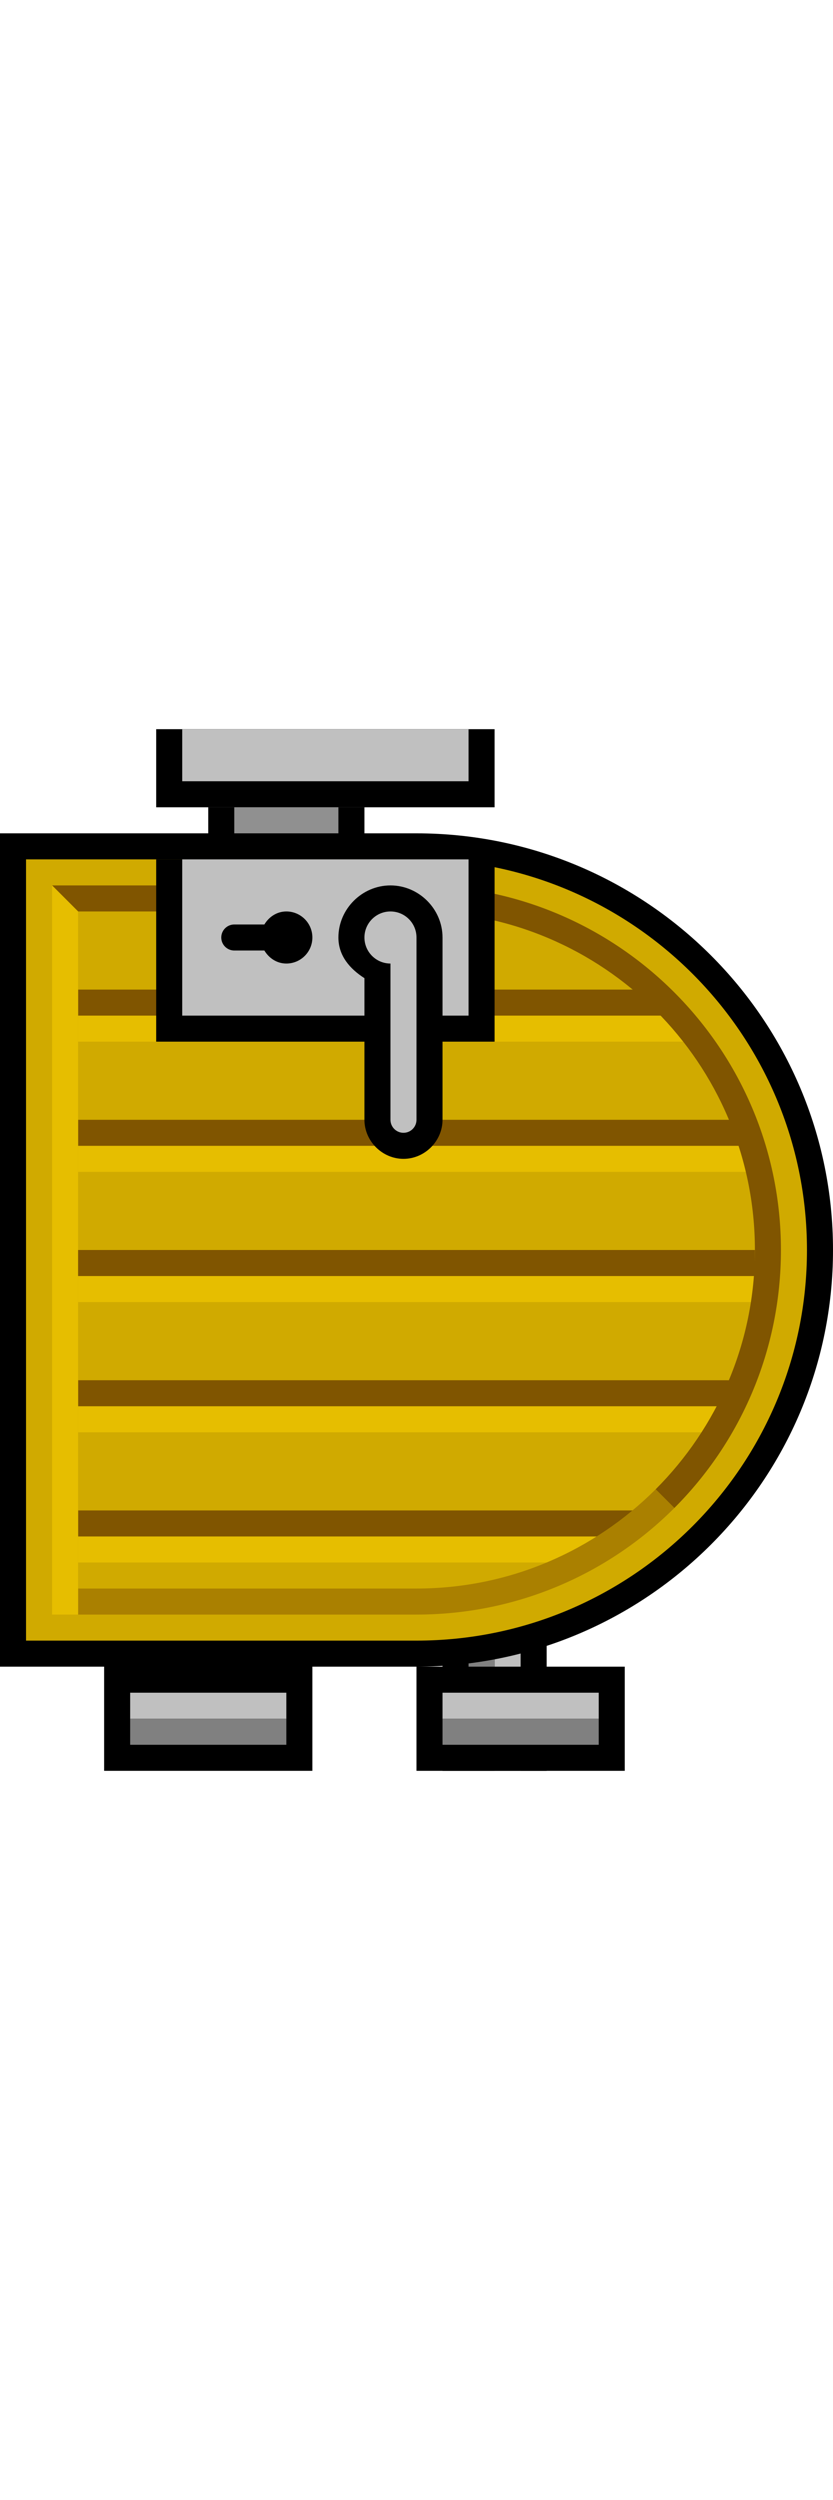 <?xml version="1.0" encoding="UTF-8" standalone="no"?>
<!-- Created with Inkscape (http://www.inkscape.org/) -->

<svg xmlns:dc="http://purl.org/dc/elements/1.1/" xmlns:cc="http://creativecommons.org/ns#" xmlns:rdf="http://www.w3.org/1999/02/22-rdf-syntax-ns#" xmlns:svg="http://www.w3.org/2000/svg" xmlns="http://www.w3.org/2000/svg" xmlns:sodipodi="http://sodipodi.sourceforge.net/DTD/sodipodi-0.dtd" xmlns:inkscape="http://www.inkscape.org/namespaces/inkscape" width="32" height="96" id="svg3505" sodipodi:version="0.32" inkscape:version="0.91 r13725" sodipodi:docname="00.svg" inkscape:output_extension="org.inkscape.output.svg.inkscape" version="1.0">
  <title id="title2851">Closed door (vertical)</title>
  <defs id="defs3507">
    <inkscape:perspective sodipodi:type="inkscape:persp3d" inkscape:vp_x="0 : 48 : 1" inkscape:vp_y="0 : 1000 : 0" inkscape:vp_z="96 : 48 : 1" inkscape:persp3d-origin="48 : 32 : 1" id="perspective6625" />
  </defs>
  <sodipodi:namedview id="base" pagecolor="#ffffff" bordercolor="#666666" borderopacity="1.0" inkscape:pageopacity="0.0" inkscape:pageshadow="2" inkscape:zoom="7.375" inkscape:cx="16" inkscape:cy="48" inkscape:current-layer="layer1" showgrid="true" inkscape:grid-bbox="true" inkscape:document-units="px" objecttolerance="4" gridtolerance="4" guidetolerance="4" inkscape:window-width="1600" inkscape:window-height="878" inkscape:window-x="0" inkscape:window-y="0" inkscape:object-paths="true" inkscape:object-nodes="true" inkscape:snap-bbox="true" inkscape:snap-guide="true" showguides="true" inkscape:guide-bbox="true" inkscape:window-maximized="1">
    <inkscape:grid type="xygrid" id="grid3515" units="px" visible="true" enabled="true" spacingx="1px" spacingy="1px" empspacing="4" snapvisiblegridlinesonly="true" />
    <sodipodi:guide orientation="1,0" position="32,13" id="guide3905" />
    <sodipodi:guide orientation="1,0" position="64,2" id="guide3907" />
    <sodipodi:guide orientation="0,1" position="-50,64" id="guide3909" />
    <sodipodi:guide orientation="0,1" position="-60,32" id="guide3911" />
  </sodipodi:namedview>
  <g id="layer1" inkscape:label="Layer 1" inkscape:groupmode="layer">
    <g id="g14758">
      <rect transform="matrix(0,1,-1,0,0,0)" y="-32" x="0" height="32" width="96" id="rect4225" style="opacity:1;fill:none;fill-opacity:1;fill-rule:nonzero;stroke:none;stroke-width:2;stroke-linecap:butt;stroke-linejoin:miter;stroke-miterlimit:4;stroke-dasharray:none;stroke-dashoffset:0;stroke-opacity:1" />
      <rect transform="matrix(0,1,-1,0,0,0)" y="-14" x="31" height="6" width="1" id="rect5824" style="fill:black;fill-opacity:1;fill-rule:nonzero;stroke:none" />
      <rect transform="matrix(0,1,-1,0,0,0)" y="-19" x="28" height="13" width="3" id="rect5826" style="fill:black;fill-opacity:1;fill-rule:nonzero;stroke:none" />
      <g transform="matrix(0,1,-1,0,97,0)" id="g4207">
        <rect y="76" x="63" height="4" width="5" id="rect3226" style="fill:black;fill-opacity:1;fill-rule:nonzero;stroke:none" />
        <rect y="77" x="63" height="1" width="5" id="rect5830" style="fill:silver;fill-opacity:1;fill-rule:nonzero;stroke:none" />
        <rect style="fill:gray;fill-opacity:1;fill-rule:nonzero;stroke:none" id="rect5832" width="5" height="1" x="63" y="78" />
      </g>
      <path id="path5834" d="M 32,48 C 32,39.168 24.832,32 16,32 l -16,0 0,16 0,16 16,0 c 8.832,0 16,-7.168 16,-16 z" style="fill:black;fill-opacity:1;fill-rule:nonzero;stroke:none" inkscape:connector-curvature="0" />
      <g transform="matrix(1,0,0,-1,0,96)" id="g14739">
        <path inkscape:connector-curvature="0" style="fill:#d0aa00;fill-opacity:1;fill-rule:nonzero;stroke:none" d="M 31,48 C 31,39.72 24.28,33 16,33 l -15,0 0,15 0,15 15,0 c 8.28,0 15,-6.72 15,-15 z" id="path5836" />
        <path inkscape:connector-curvature="0" style="fill:#e6be00;fill-opacity:1;fill-rule:nonzero;stroke:none" d="m 22,36 3,2 -22,0 0,-2 19,0 z" id="path5838" sodipodi:nodetypes="ccccc" />
        <path inkscape:connector-curvature="0" style="fill:#e6be00;fill-opacity:1;fill-rule:nonzero;stroke:none" d="m 27,56 -2,2 -22,0 0,-2 24,0 z" id="path5840" sodipodi:nodetypes="ccccc" />
        <path inkscape:connector-curvature="0" sodipodi:nodetypes="ccccc" id="path5842" d="m 29,51 0,2 -26,0 0,-2 26,0 z" style="fill:#e6be00;fill-opacity:1;fill-rule:nonzero;stroke:none" />
        <path inkscape:connector-curvature="0" style="fill:#805500;fill-opacity:1;fill-rule:nonzero;stroke:none" d="m 3,38 0,-1 21,0 1,1 -22,0 z" id="path5844" sodipodi:nodetypes="ccccc" />
        <path inkscape:connector-curvature="0" style="fill:#aa8000;fill-opacity:1;fill-rule:nonzero;stroke:none" d="M 25.906,38.094 C 23.372,35.56 19.864,34 16,34 l 0,1 c 3.588,0 6.835,1.46 9.188,3.812 l 0.719,-0.719 z" id="path5846" />
        <path inkscape:connector-curvature="0" sodipodi:nodetypes="ccccc" id="path5852" d="m 28,41 0,2 -25,0 0,-2 25,0 z" style="fill:#e6be00;fill-opacity:1;fill-rule:nonzero;stroke:none" />
        <path inkscape:connector-curvature="0" sodipodi:nodetypes="ccccc" id="path5854" d="m 3,43 0,-1 25,0 0,1 L 3,43 Z" style="fill:#805500;fill-opacity:1;fill-rule:nonzero;stroke:none" />
        <rect style="fill:#aa8000;fill-opacity:1;fill-rule:nonzero;stroke:none" id="rect5874" width="1" height="13" x="34" y="-16" transform="matrix(0,1,-1,0,0,0)" />
        <path inkscape:connector-curvature="0" style="fill:#e6be00;fill-opacity:1;fill-rule:nonzero;stroke:none" d="m 29,46 0,2 -26,0 0,-2 26,0 z" id="path5876" sodipodi:nodetypes="ccccc" />
        <path inkscape:connector-curvature="0" style="fill:#805500;fill-opacity:1;fill-rule:nonzero;stroke:none" d="m 30,48 -1,0 c 0,7.176 -5.824,13 -13,13 l 0,1 c 7.728,0 14,-6.272 14,-14 z" id="path5878" />
        <path inkscape:connector-curvature="0" style="fill:#805500;fill-opacity:1;fill-rule:nonzero;stroke:none" d="m 3,58 0,-1 23,0 -1,1 -22,0 z" id="path5880" sodipodi:nodetypes="ccccc" />
        <path inkscape:connector-curvature="0" sodipodi:nodetypes="ccccc" id="path5882" d="m 3,53 0,-1 26,0 0,1 -26,0 z" style="fill:#805500;fill-opacity:1;fill-rule:nonzero;stroke:none" />
        <path inkscape:connector-curvature="0" style="fill:#805500;fill-opacity:1;fill-rule:nonzero;stroke:none" d="m 16,61 0,1 -14,0 1,-1 13,0 z" id="path5884" sodipodi:nodetypes="ccccc" />
        <path inkscape:connector-curvature="0" style="fill:#e6be00;fill-opacity:1;fill-rule:nonzero;stroke:none" d="M 3,34 3,61 2,62 2,34 3,34 Z" id="path5886" sodipodi:nodetypes="ccccc" />
        <path inkscape:connector-curvature="0" style="fill:#805500;fill-opacity:1;fill-rule:nonzero;stroke:none" d="m 30,48 c 0,-3.864 -1.56,-7.372 -4.094,-9.906 L 25.188,38.812 C 27.541,41.166 29,44.412 29,48 l 1,0 z" id="path5888" />
        <path inkscape:connector-curvature="0" style="fill:#805500;fill-opacity:1;fill-rule:nonzero;stroke:none" d="m 3,48 0,-1 26,0 0,1 -26,0 z" id="path5890" sodipodi:nodetypes="ccccc" />
      </g>
      <g id="g14732">
        <rect y="-19" x="33" height="13" width="7" id="rect5848" style="fill:black;fill-opacity:0.997;fill-rule:nonzero;stroke:none" transform="matrix(0,1,-1,0,0,0)" />
        <rect style="fill:silver;fill-opacity:1;fill-rule:nonzero;stroke:none" id="rect5850" width="6" height="11" x="33" y="-18" transform="matrix(0,1,-1,0,0,0)" />
        <path inkscape:connector-curvature="0" style="fill:black;fill-opacity:1;fill-rule:nonzero;stroke:none" d="m 17,36 c 0,-1.093 -0.907,-2 -2,-2 -1.093,0 -2,0.907 -2,2 0,0.702 0.442,1.205 1,1.562 L 14,43 c 0,0.817 0.683,1.5 1.5,1.5 0.817,0 1.5,-0.683 1.5,-1.5 l 0,-7 z" id="path5858" />
        <path inkscape:connector-curvature="0" style="fill:silver;fill-opacity:1;fill-rule:nonzero;stroke:none" d="m 16,36 c 0,-0.552 -0.448,-1 -1,-1 -0.552,0 -1,0.448 -1,1 0,0.552 0.448,1 1,1 l 0,6 c 0,0.276 0.224,0.5 0.5,0.5 0.276,0 0.5,-0.224 0.5,-0.5 l 0,-7 z" id="path5860" />
        <path inkscape:connector-curvature="0" style="fill:black;fill-opacity:1;fill-rule:nonzero;stroke:none" d="m 12,36 c 0,-0.552 -0.448,-1 -1,-1 -0.365,0 -0.669,0.208 -0.844,0.5 L 9,35.5 c -0.276,0 -0.5,0.224 -0.5,0.5 0,0.276 0.224,0.5 0.5,0.5 l 1.156,0 C 10.331,36.792 10.635,37 11,37 c 0.552,0 1,-0.448 1,-1 z" id="path5862" />
      </g>
      <g transform="matrix(-2,0,0,1,140,-23)" id="g4220">
        <rect style="fill:black;fill-opacity:1;fill-rule:nonzero;stroke:none" id="rect5864" width="4" height="4" x="64" y="87" />
        <rect style="fill:silver;fill-opacity:1;fill-rule:nonzero;stroke:none" id="rect5866" width="3" height="1" x="64.5" y="88" />
        <rect y="89" x="64.5" height="1" width="3" id="rect5868" style="fill:gray;fill-opacity:1;fill-rule:nonzero;stroke:none" />
      </g>
      <rect transform="matrix(0,1,-1,0,0,0)" y="-18" x="28" height="11" width="2" id="rect5870" style="fill:silver;fill-opacity:1;fill-rule:nonzero;stroke:none" />
      <rect transform="matrix(0,1,-1,0,0,0)" style="fill:#909090;fill-opacity:1;fill-rule:nonzero;stroke:none" id="rect5872" width="1" height="4" x="31" y="-13" />
      <g transform="matrix(-1.2,0,0,1,98.6,-12)" id="g4212">
        <rect style="fill:black;fill-opacity:1;fill-rule:nonzero;stroke:none" id="rect4214" width="6.667" height="4" x="62.167" y="76" />
        <rect style="fill:silver;fill-opacity:1;fill-rule:nonzero;stroke:none" id="rect4216" width="5" height="1" x="63" y="77" />
        <rect y="78" x="63" height="1" width="5" id="rect4218" style="fill:gray;fill-opacity:1;fill-rule:nonzero;stroke:none" />
      </g>
    </g>
  </g>
</svg>
